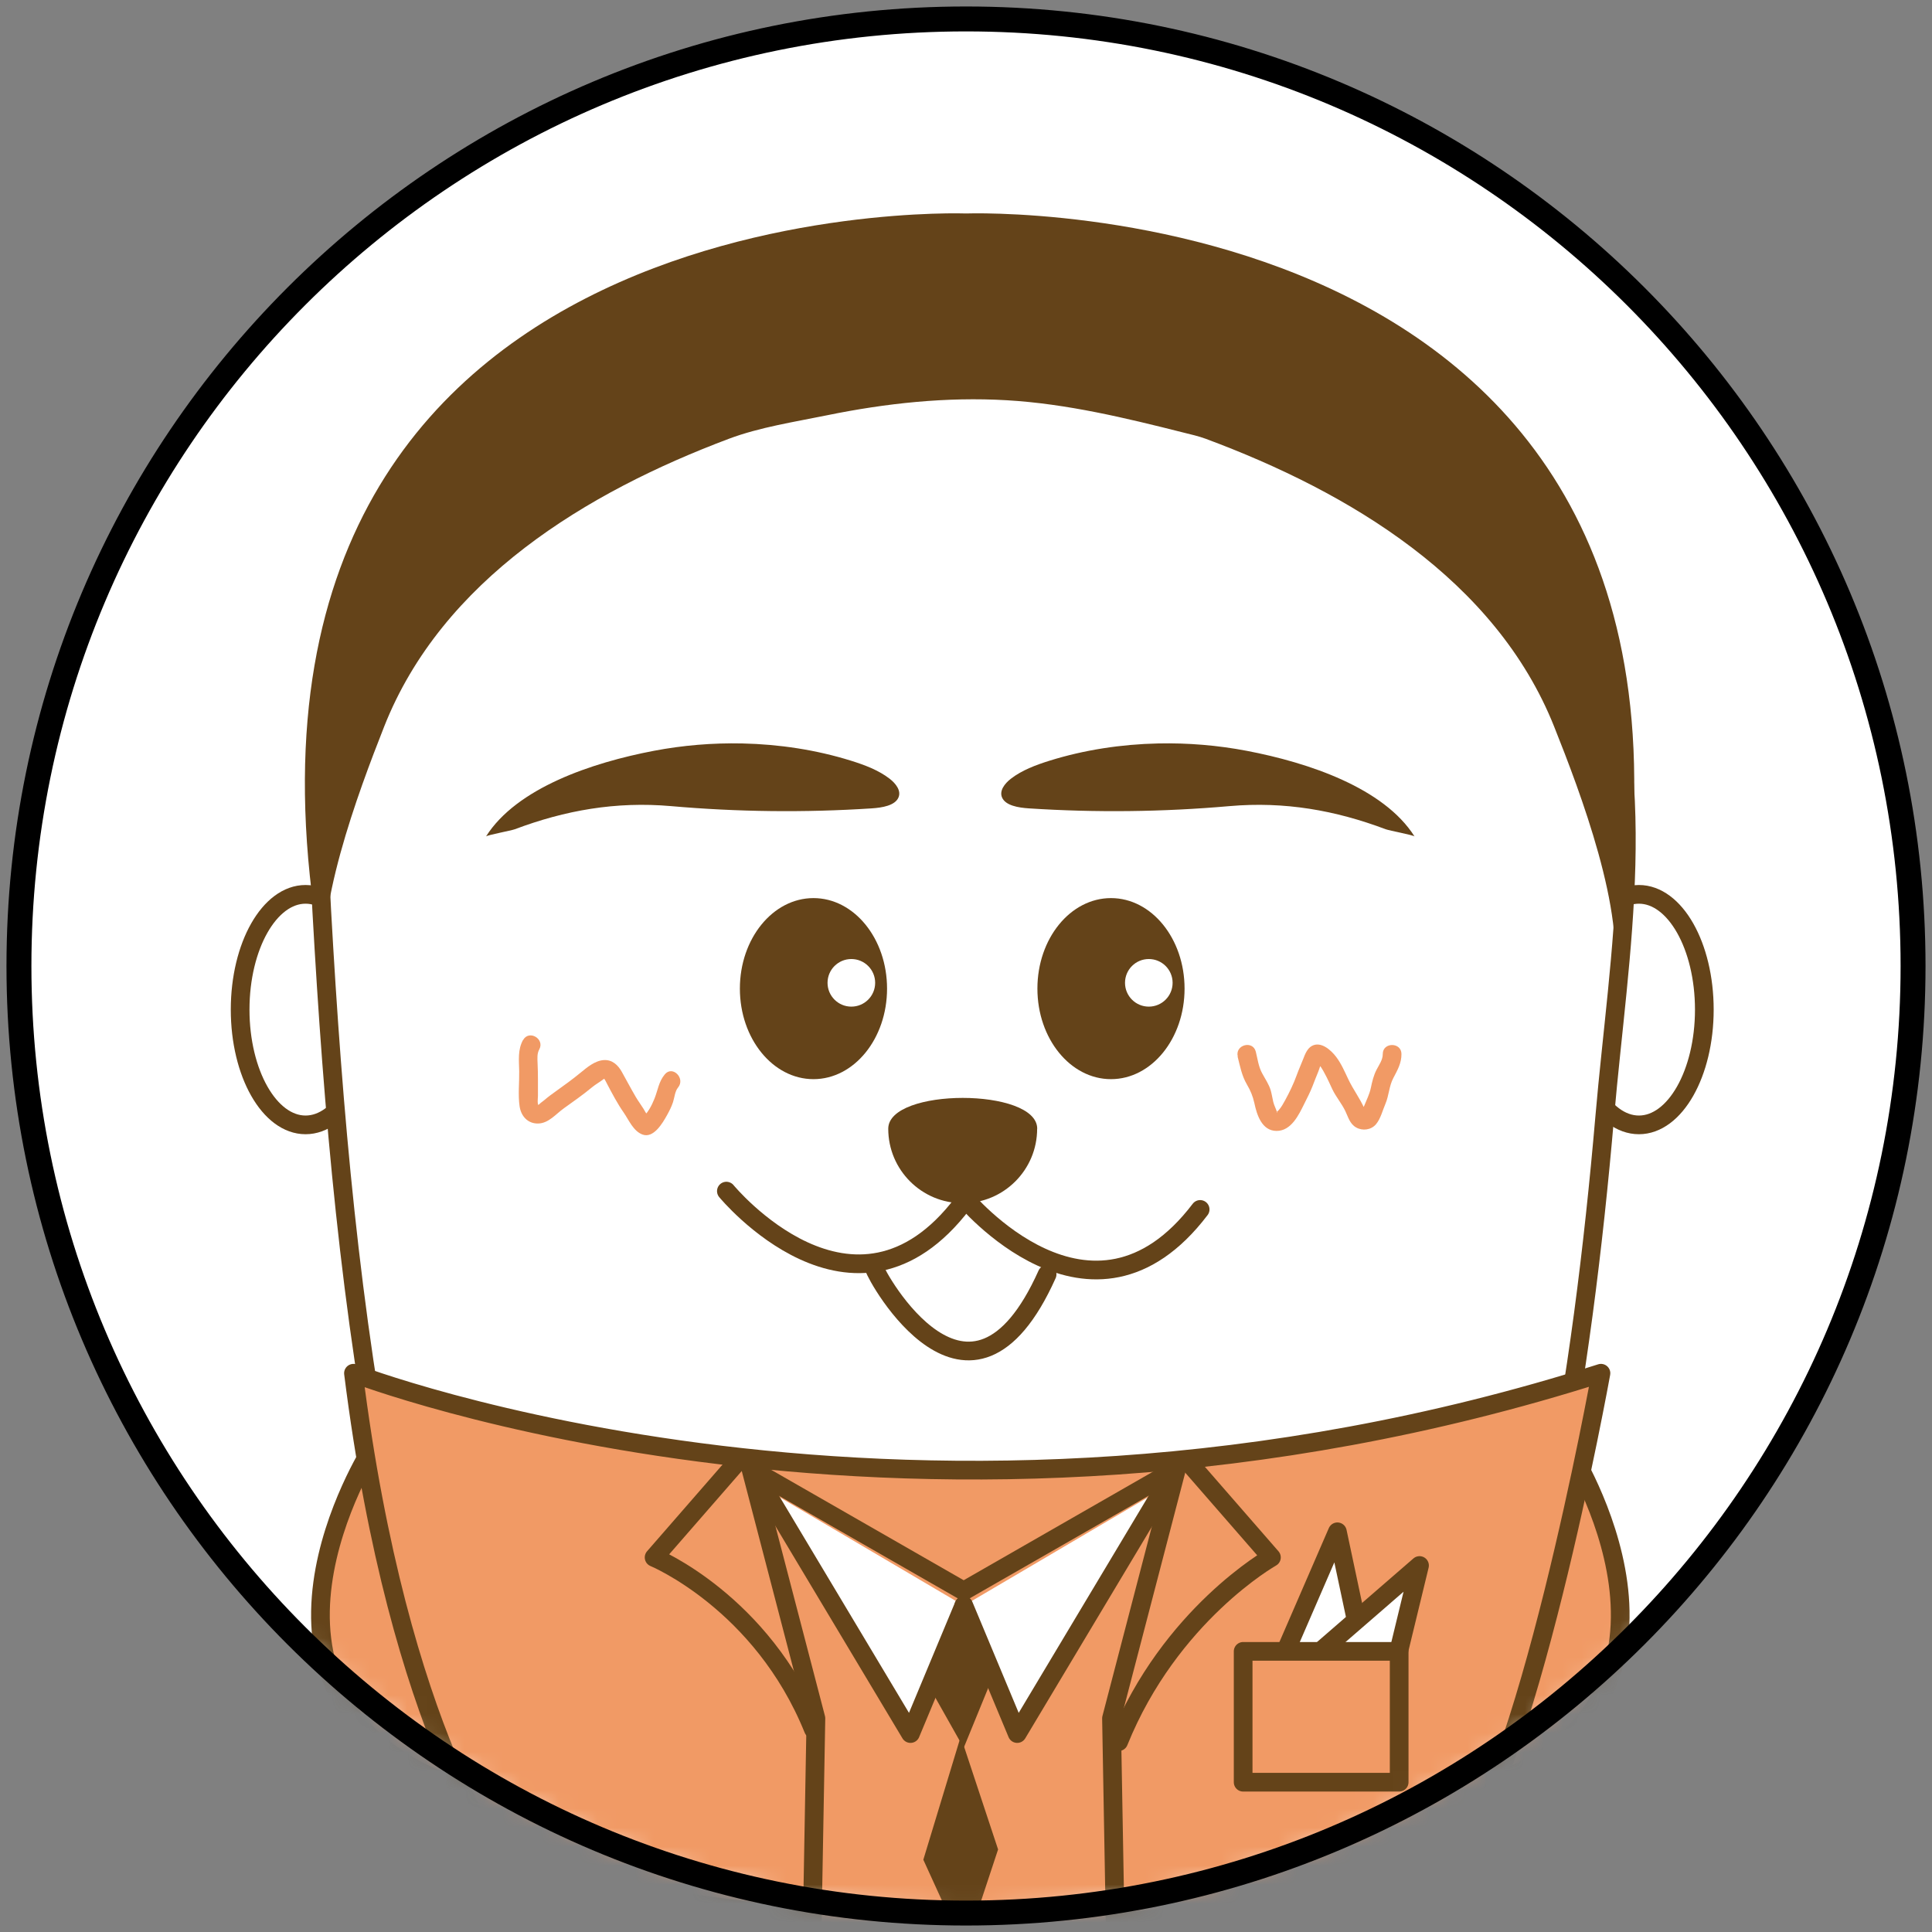 <svg width="102" height="102" viewBox="0 0 102 102" fill="none" xmlns="http://www.w3.org/2000/svg">
<rect x="0" y="0" width="102" height="102" fill="#808080" stroke="none"/>
<path d="M51 101C78.614 101 101 78.614 101 51C101 23.386 78.614 1 51 1C23.386 1 1 23.386 1 51C1 78.614 23.386 101 51 101Z" fill="white"/>
<mask id="mask0_2696_12640" style="mask-type:luminance" maskUnits="userSpaceOnUse" x="1" y="1" width="100" height="100">
<path d="M51 101C78.614 101 101 78.614 101 51C101 23.386 78.614 1 51 1C23.386 1 1 23.386 1 51C1 78.614 23.386 101 51 101Z" fill="white"/>
</mask>
<g mask="url(#mask0_2696_12640)">
<path d="M16.132 59.388C18.039 59.388 19.586 56.663 19.586 53.303C19.586 49.942 18.039 47.217 16.132 47.217C14.224 47.217 12.678 49.942 12.678 53.303C12.678 56.663 14.224 59.388 16.132 59.388Z" fill="white" stroke="#644319" stroke-width="0.987" stroke-miterlimit="10"/>
<path d="M86.526 59.388C88.434 59.388 89.98 56.663 89.98 53.303C89.98 49.942 88.434 47.217 86.526 47.217C84.619 47.217 83.072 49.942 83.072 53.303C83.072 56.663 84.619 59.388 86.526 59.388Z" fill="white" stroke="#644319" stroke-width="0.987" stroke-miterlimit="10"/>
<path d="M83.813 32.546C83.369 31.48 82.836 30.438 82.204 29.424C73.082 14.766 51.244 11.651 36.063 17.161C32.721 18.375 29.54 20.053 26.737 22.247C19.753 27.717 16.961 35.635 16.892 44.322C16.892 44.664 16.892 45.007 16.892 45.349C16.901 46.26 16.938 47.174 16.987 48.086C17.579 58.688 18.494 69.303 20.586 79.73C21.997 86.766 23.987 93.803 27.796 99.97C29.546 102.806 31.75 105.497 34.734 107.135C38.326 109.108 42.661 109.25 46.655 109.49C53.24 109.885 61.73 110.428 67.73 107.135C70.717 105.497 72.918 102.803 74.668 99.97C78.477 93.803 80.467 86.763 81.878 79.73C83.257 72.868 84.122 65.914 84.724 58.944C85.464 50.355 87.283 40.888 83.803 32.549L83.813 32.546Z" fill="white" stroke="#644319" stroke-width="0.987" stroke-miterlimit="10"/>
<path d="M54.76 59.592C54.76 57.421 46.895 57.421 46.895 59.592C46.895 61.763 48.654 63.523 50.825 63.523C52.996 63.523 54.756 61.763 54.756 59.592H54.76Z" fill="#644319"/>
<path d="M58.654 56.974C60.8 56.974 62.539 54.834 62.539 52.194C62.539 49.554 60.8 47.415 58.654 47.415C56.509 47.415 54.77 49.554 54.77 52.194C54.77 54.834 56.509 56.974 58.654 56.974Z" fill="#644319"/>
<path d="M42.947 56.974C45.093 56.974 46.832 54.834 46.832 52.194C46.832 49.554 45.093 47.415 42.947 47.415C40.802 47.415 39.062 49.554 39.062 52.194C39.062 54.834 40.802 56.974 42.947 56.974Z" fill="#644319"/>
<path d="M27.615 54.901C27.326 55.424 27.401 55.98 27.411 56.553C27.421 57.158 27.345 57.796 27.431 58.398C27.503 58.918 27.858 59.329 28.414 59.316C28.97 59.303 29.352 58.809 29.77 58.513C30.276 58.151 30.783 57.796 31.263 57.398C31.454 57.24 31.671 57.125 31.865 56.974C31.98 56.885 31.924 56.98 31.878 56.928C31.954 57.013 32 57.135 32.056 57.234C32.322 57.74 32.602 58.273 32.931 58.743C33.207 59.142 33.434 59.717 33.921 59.898C34.507 60.115 34.987 59.286 35.217 58.872C35.339 58.651 35.454 58.428 35.533 58.184C35.612 57.941 35.632 57.615 35.796 57.418C36.201 56.934 35.507 56.23 35.099 56.72C34.773 57.109 34.733 57.559 34.549 58.013C34.414 58.349 34.178 58.832 33.862 59.023H34.358C34.171 58.924 34.079 58.714 33.974 58.539C33.845 58.329 33.694 58.132 33.569 57.918C33.312 57.48 33.076 57.03 32.829 56.589C32.625 56.224 32.319 55.938 31.875 55.967C31.405 56 30.997 56.349 30.648 56.635C30.24 56.97 29.816 57.28 29.385 57.586C29.158 57.747 28.938 57.908 28.727 58.089C28.651 58.155 28.556 58.211 28.487 58.283C28.358 58.414 28.355 58.257 28.441 58.392C28.355 58.257 28.398 58.007 28.401 57.862C28.405 57.572 28.401 57.283 28.401 56.99C28.401 56.697 28.395 56.411 28.381 56.122C28.372 55.878 28.349 55.622 28.47 55.405C28.776 54.849 27.928 54.349 27.618 54.908L27.615 54.901Z" fill="#F19A65"/>
<path d="M65.339 55.78C65.47 56.293 65.559 56.793 65.832 57.257C66.026 57.589 66.141 57.865 66.224 58.237C66.355 58.855 66.618 59.704 67.395 59.707C68.171 59.711 68.572 58.855 68.855 58.283C69.01 57.974 69.171 57.661 69.296 57.342C69.398 57.086 69.49 56.829 69.599 56.576C69.674 56.398 69.72 56.145 69.852 55.997L69.503 56.142C69.678 56.158 69.868 56.549 69.938 56.678C70.089 56.947 70.21 57.234 70.342 57.51C70.533 57.908 70.826 58.25 71.02 58.645C71.178 58.97 71.257 59.329 71.595 59.523C71.934 59.717 72.388 59.661 72.648 59.352C72.891 59.062 72.997 58.615 73.145 58.273C73.332 57.832 73.335 57.342 73.559 56.918C73.783 56.493 73.993 56.125 73.99 55.648C73.99 55.013 73 55.013 73.003 55.648C73.003 55.957 72.816 56.204 72.678 56.47C72.516 56.786 72.444 57.099 72.372 57.441C72.299 57.783 72.155 58.049 72.033 58.359C72.007 58.428 71.908 58.586 71.921 58.668L71.882 58.74L72.128 58.711C72.128 58.711 72.043 58.549 72.033 58.523C71.793 57.98 71.438 57.517 71.184 56.98C70.99 56.572 70.816 56.161 70.543 55.799C70.27 55.438 69.734 54.954 69.253 55.224C69.013 55.359 68.895 55.668 68.803 55.908C68.691 56.197 68.562 56.477 68.457 56.77C68.296 57.217 68.082 57.658 67.855 58.076C67.753 58.26 67.651 58.454 67.507 58.612C67.48 58.642 67.405 58.711 67.391 58.724C67.46 58.661 67.454 58.829 67.418 58.711C67.362 58.526 67.266 58.362 67.22 58.168C67.174 57.974 67.145 57.767 67.089 57.569C66.99 57.237 66.793 56.961 66.632 56.658C66.441 56.309 66.395 55.901 66.299 55.52C66.141 54.905 65.191 55.164 65.349 55.783L65.339 55.78Z" fill="#F19A65"/>
<path d="M44.947 53.145C45.641 53.145 46.204 52.582 46.204 51.888C46.204 51.194 45.641 50.632 44.947 50.632C44.253 50.632 43.69 51.194 43.69 51.888C43.69 52.582 44.253 53.145 44.947 53.145Z" fill="white"/>
<path d="M60.651 53.145C61.345 53.145 61.908 52.582 61.908 51.888C61.908 51.194 61.345 50.632 60.651 50.632C59.957 50.632 59.395 51.194 59.395 51.888C59.395 52.582 59.957 53.145 60.651 53.145Z" fill="white"/>
<path d="M46.174 66.967C46.233 67.322 51.2 76.391 55.282 67.279" stroke="#644319" stroke-width="0.987" stroke-miterlimit="10" stroke-linecap="round"/>
<path d="M34.582 100.579C34.582 100.579 36.467 106.747 38.98 109.059L34.582 100.579Z" fill="white"/>
<path d="M34.582 100.579C34.582 100.579 36.467 106.747 38.98 109.059" stroke="#644319" stroke-width="0.987" stroke-linecap="round" stroke-linejoin="round"/>
<path d="M42.721 101.27C42.721 101.27 43.063 106.326 44.948 109.059L42.721 101.27Z" fill="white"/>
<path d="M42.721 101.27C42.721 101.27 43.063 106.326 44.948 109.059" stroke="#644319" stroke-width="0.987" stroke-linecap="round" stroke-linejoin="round"/>
<path d="M65.994 101.207C65.994 101.207 64.109 106.918 61.596 109.059L65.994 101.207Z" fill="white"/>
<path d="M65.994 101.207C65.994 101.207 64.109 106.918 61.596 109.059" stroke="#644319" stroke-width="0.987" stroke-linecap="round" stroke-linejoin="round"/>
<path d="M19.602 76.536C19.602 76.536 11.381 89.46 23.71 94.22L19.602 76.536Z" fill="#F19A65"/>
<path d="M19.602 76.536C19.602 76.536 11.381 89.46 23.71 94.22" stroke="#644319" stroke-width="0.987" stroke-miterlimit="10" stroke-linecap="round"/>
<path d="M82.856 76.536C82.856 76.536 91.076 89.46 78.747 94.22L82.856 76.536Z" fill="#F19A65"/>
<path d="M82.856 76.536C82.856 76.536 91.076 89.46 78.747 94.22" stroke="#644319" stroke-width="0.987" stroke-miterlimit="10" stroke-linecap="round"/>
<path d="M18.664 72.5C18.664 72.5 48.382 84.013 84.523 72.5C84.523 72.5 80.507 94.76 76.49 98.595C76.49 98.595 55.608 105.503 26.694 98.595C26.694 98.595 21.072 91.688 18.661 72.5H18.664Z" fill="#F19A65" stroke="#644319" stroke-width="0.987" stroke-linecap="round" stroke-linejoin="round"/>
<path d="M39.184 39.25C37.619 39.217 36.046 39.349 34.527 39.638C31.244 40.263 27.277 41.602 25.658 44.161C25.701 44.092 26.987 43.852 27.181 43.78C29.829 42.783 32.51 42.303 35.428 42.559C38.944 42.868 42.494 42.908 46.02 42.678C46.579 42.642 47.25 42.53 47.434 42.105C47.589 41.75 47.303 41.372 46.967 41.112C46.395 40.668 45.658 40.388 44.918 40.158C43.089 39.589 41.145 39.293 39.191 39.25H39.184Z" fill="#644319"/>
<path d="M61.154 39.25C62.72 39.217 64.293 39.349 65.812 39.638C69.095 40.263 73.062 41.602 74.681 44.161C74.638 44.092 73.352 43.852 73.158 43.78C70.51 42.783 67.829 42.303 64.911 42.559C61.395 42.868 57.845 42.908 54.319 42.678C53.76 42.642 53.089 42.53 52.904 42.105C52.75 41.75 53.036 41.372 53.371 41.112C53.944 40.668 54.681 40.388 55.421 40.158C57.25 39.589 59.194 39.293 61.148 39.25H61.154Z" fill="#644319"/>
<path d="M38.349 62.885C38.349 62.885 45.086 71.076 50.826 63.523" stroke="#644319" stroke-width="0.987" stroke-miterlimit="10" stroke-linecap="round"/>
<path d="M50.885 63.214C50.885 63.214 57.622 71.405 63.362 63.852" stroke="#644319" stroke-width="0.987" stroke-miterlimit="10" stroke-linecap="round"/>
<path d="M34.582 100.579C34.582 100.579 36.467 106.747 38.98 109.059L34.582 100.579Z" fill="white"/>
<path d="M34.582 100.579C34.582 100.579 36.467 106.747 38.98 109.059" stroke="#644319" stroke-width="0.987" stroke-linecap="round" stroke-linejoin="round"/>
<path d="M42.721 101.27C42.721 101.27 43.063 106.326 44.948 109.059L42.721 101.27Z" fill="white"/>
<path d="M42.721 101.27C42.721 101.27 43.063 106.326 44.948 109.059" stroke="#644319" stroke-width="0.987" stroke-linecap="round" stroke-linejoin="round"/>
<path d="M65.994 101.207C65.994 101.207 64.109 106.918 61.596 109.059L65.994 101.207Z" fill="white"/>
<path d="M65.994 101.207C65.994 101.207 64.109 106.918 61.596 109.059" stroke="#644319" stroke-width="0.987" stroke-linecap="round" stroke-linejoin="round"/>
<path d="M38.934 77.171L34.533 82.224C34.533 82.224 40.231 84.582 42.941 91.293" fill="#F19A65"/>
<path d="M38.934 77.171L34.533 82.224C34.533 82.224 40.231 84.582 42.941 91.293" stroke="#644319" stroke-width="0.987" stroke-linecap="round" stroke-linejoin="round"/>
<path d="M62.724 77.171L67.125 82.224C67.125 82.224 61.77 85.24 59.06 91.951" fill="#F19A65"/>
<path d="M62.724 77.171L67.125 82.224C67.125 82.224 61.77 85.24 59.06 91.951" stroke="#644319" stroke-width="0.987" stroke-linecap="round" stroke-linejoin="round"/>
<path d="M42.859 102.859L43.076 90.721L39.642 77.553L50.878 83.997L62.115 77.553L58.681 90.721L58.898 102.859" fill="#F19A65"/>
<path d="M42.859 102.859L43.076 90.721L39.642 77.553L50.878 83.997L62.115 77.553L58.681 90.721L58.898 102.859" stroke="#644319" stroke-width="0.987" stroke-linecap="round" stroke-linejoin="round"/>
<path d="M50.884 84.77L48.069 91.523L40.299 78.54" fill="white"/>
<path d="M50.884 84.77L48.069 91.523L40.299 78.54" stroke="#644319" stroke-width="0.987" stroke-linecap="round" stroke-linejoin="round"/>
<path d="M61.474 78.54L53.704 91.523L50.885 84.77" fill="white"/>
<path d="M61.474 78.54L53.704 91.523L50.885 84.77" stroke="#644319" stroke-width="0.987" stroke-linecap="round" stroke-linejoin="round"/>
<path d="M49.24 89.375L50.878 92.28L52.201 89.046L50.721 85.431L49.24 89.375Z" fill="#644319"/>
<path d="M48.747 98.184L50.931 102.974L52.694 97.641L50.721 91.681L48.747 98.184Z" fill="#644319"/>
<path d="M51 11.27C51 11.27 8.711 9.684 17.23 51.888C16.494 48.243 18.931 41.789 20.28 38.365C23.339 30.608 30.974 25.987 38.484 23.164C40.115 22.553 41.944 22.276 43.645 21.928C46.767 21.289 49.967 20.944 53.155 21.131C56.316 21.316 59.411 22.062 62.471 22.835C62.865 22.934 63.27 23.023 63.652 23.164C71.244 25.983 78.964 30.605 82.053 38.365C83.418 41.789 85.879 48.243 85.135 51.888C93.747 9.684 51 11.27 51 11.27Z" fill="#644319"/>
<path d="M70.608 80.872L67.753 87.457L71.957 87.221L70.608 80.872Z" fill="white" stroke="#644319" stroke-width="0.987" stroke-linecap="round" stroke-linejoin="round"/>
<path d="M74.944 82.651L69.519 87.355L73.414 88.961L74.944 82.651Z" fill="white" stroke="#644319" stroke-width="0.987" stroke-linecap="round" stroke-linejoin="round"/>
<path d="M73.869 87.184H69.655H65.632V94.092H73.869V87.184Z" fill="#F19A65" stroke="#644319" stroke-width="0.987" stroke-linecap="round" stroke-linejoin="round"/>
</g>
<path d="M51 101C78.614 101 101 78.614 101 51C101 23.386 78.614 1 51 1C23.386 1 1 23.386 1 51C1 78.614 23.386 101 51 101Z" stroke="black" stroke-width="1.316" stroke-miterlimit="10"/>
</svg>
